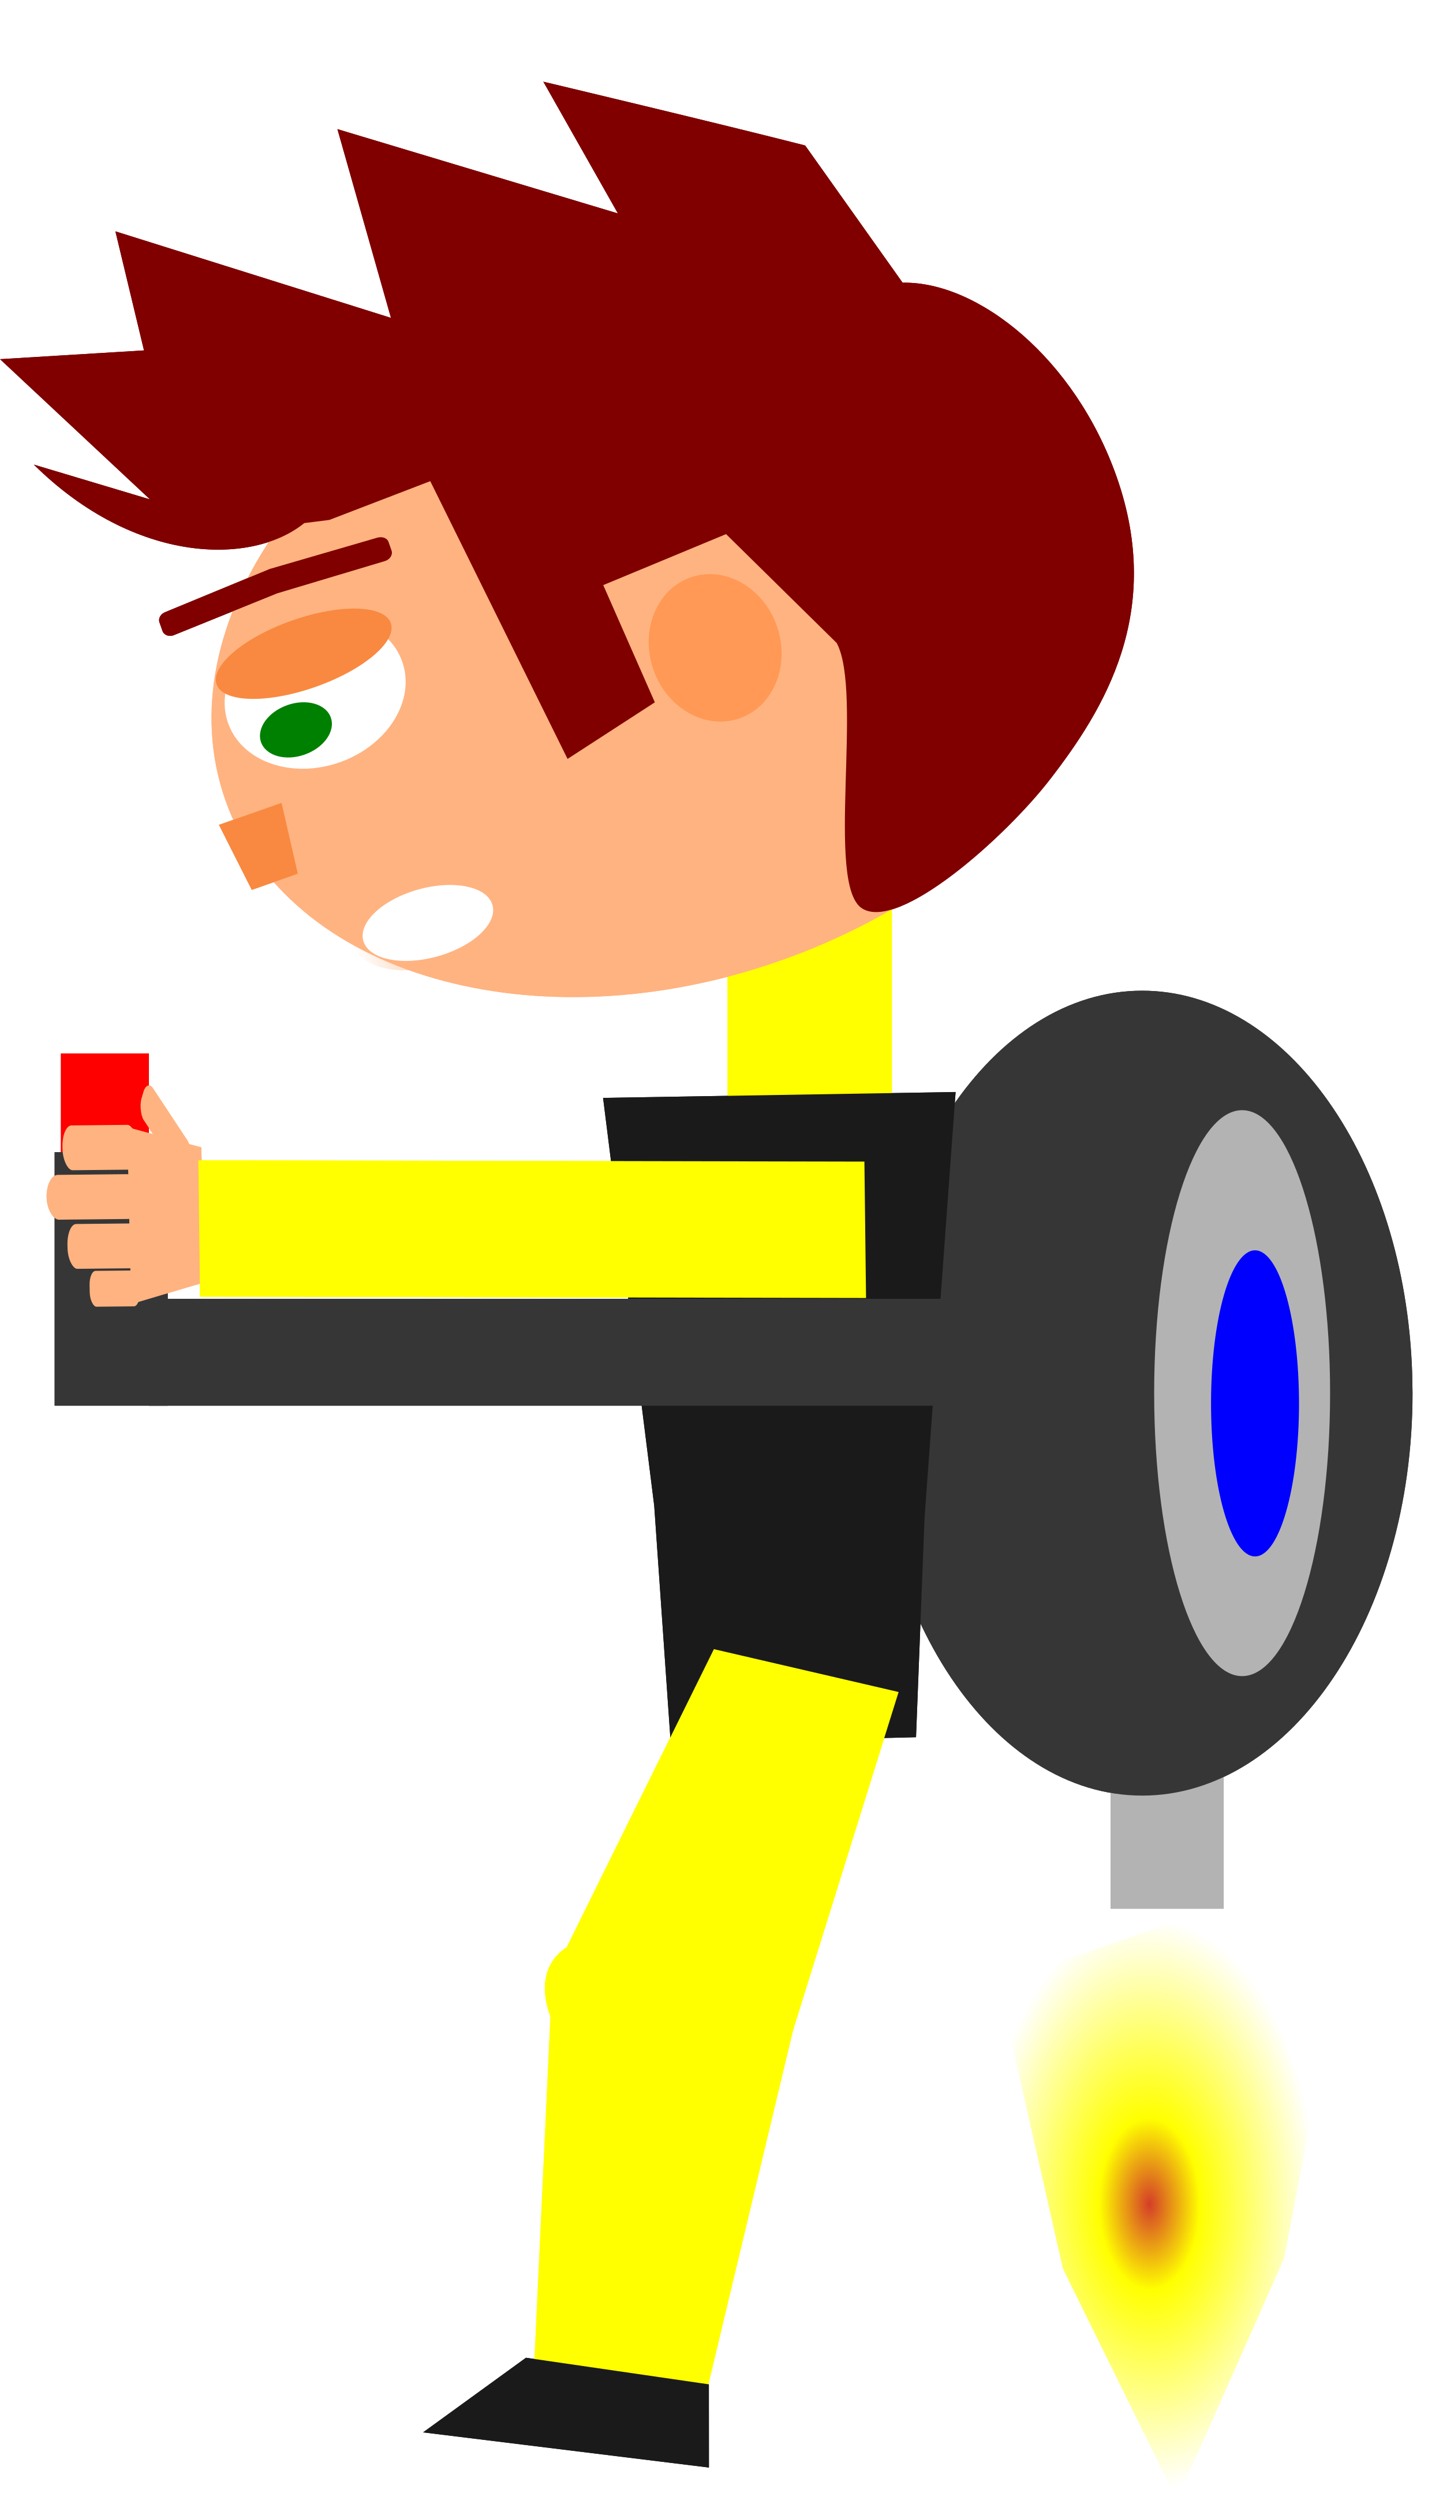 <?xml version="1.0" encoding="UTF-8" standalone="no"?>
<!-- Created with Inkscape (http://www.inkscape.org/) -->

<svg
   xmlns:dc="http://purl.org/dc/elements/1.1/"
   xmlns:cc="http://creativecommons.org/ns#"
   xmlns:rdf="http://www.w3.org/1999/02/22-rdf-syntax-ns#"
   xmlns:svg="http://www.w3.org/2000/svg"
   xmlns="http://www.w3.org/2000/svg"
   xmlns:xlink="http://www.w3.org/1999/xlink"
   xmlns:sodipodi="http://sodipodi.sourceforge.net/DTD/sodipodi-0.dtd"
   xmlns:inkscape="http://www.inkscape.org/namespaces/inkscape"
   width="41"
   height="71"
   id="svg4134"
   version="1.1"
   inkscape:version="0.48.5 r10040"
   sodipodi:docname="loop_down_left_06.svg">
  <defs
     id="defs4136">
    <linearGradient
       id="linearGradient3855">
      <stop
         style="stop-color:#d43e28;stop-opacity:1;"
         offset="0"
         id="stop3857" />
      <stop
         id="stop3863"
         offset="0.3"
         style="stop-color:#ffff00;stop-opacity:1;" />
      <stop
         style="stop-color:#ffff00;stop-opacity:0;"
         offset="1"
         id="stop3859" />
    </linearGradient>
    <linearGradient
       id="linearGradient3863">
      <stop
         style="stop-color:#3e3e3e;stop-opacity:1;"
         offset="0"
         id="stop3865" />
      <stop
         style="stop-color:#3e3e3e;stop-opacity:0;"
         offset="1"
         id="stop3867" />
    </linearGradient>
    <linearGradient
       id="linearGradient3851">
      <stop
         style="stop-color:#930000;stop-opacity:1;"
         offset="0"
         id="stop3853" />
      <stop
         style="stop-color:#80ff4e;stop-opacity:0;"
         offset="1"
         id="stop3855" />
    </linearGradient>
    <linearGradient
       id="linearGradient3843">
      <stop
         style="stop-color:#848484;stop-opacity:1;"
         offset="0"
         id="stop3845" />
      <stop
         style="stop-color:#fbb364;stop-opacity:0;"
         offset="1"
         id="stop3847" />
    </linearGradient>
    <linearGradient
       id="linearGradient3833">
      <stop
         style="stop-color:#4e4e4e;stop-opacity:1;"
         offset="0"
         id="stop3835" />
      <stop
         style="stop-color:#000000;stop-opacity:0;"
         offset="1"
         id="stop3837" />
    </linearGradient>
    <linearGradient
       inkscape:collect="always"
       xlink:href="#linearGradient4427"
       id="linearGradient4433"
       x1="354.44"
       y1="262.362"
       x2="390.56"
       y2="262.362"
       gradientUnits="userSpaceOnUse" />
    <linearGradient
       inkscape:collect="always"
       id="linearGradient4427">
      <stop
         style="stop-color:#f98940;stop-opacity:1;"
         offset="0"
         id="stop4429" />
      <stop
         style="stop-color:#f98940;stop-opacity:0;"
         offset="1"
         id="stop4431" />
    </linearGradient>
    <radialGradient
       inkscape:collect="always"
       xlink:href="#linearGradient3855"
       id="radialGradient4031"
       cx="30.42"
       cy="57.147"
       fx="30.42"
       fy="57.147"
       r="4.044"
       gradientTransform="matrix(1,0,0,0.956,0,2.514)"
       gradientUnits="userSpaceOnUse" />
    <filter
       inkscape:label="Motion blur, vertical"
       inkscape:menu="Blurs"
       inkscape:menu-tooltip="Blur as if the object flies vertically; adjust Standard Deviation to vary force"
       color-interpolation-filters="sRGB"
       id="filter3134">
      <feGaussianBlur
         in="SourceGraphic"
         stdDeviation="0.01 5"
         id="feGaussianBlur3136" />
    </filter>
  </defs>
  <sodipodi:namedview
     id="base"
     pagecolor="#ffffff"
     bordercolor="#666666"
     borderopacity="1.0"
     inkscape:pageopacity="0.0"
     inkscape:pageshadow="2"
     inkscape:zoom="5.6568542"
     inkscape:cx="-35.879371"
     inkscape:cy="42.814839"
     inkscape:document-units="px"
     inkscape:current-layer="layer1"
     showgrid="false"
     fit-margin-top="0"
     fit-margin-left="0"
     fit-margin-right="0"
     fit-margin-bottom="0"
     inkscape:window-width="1366"
     inkscape:window-height="721"
     inkscape:window-x="0"
     inkscape:window-y="25"
     inkscape:window-maximized="1" />
  <g
     inkscape:label="Capa 1"
     inkscape:groupmode="layer"
     id="layer1"
     transform="translate(-327.541,-497.562)">
    <rect
       style="color:#000000;fill:#b3b3b3;fill-opacity:1;fill-rule:nonzero;stroke:none;stroke-width:2.164;marker:none;visibility:visible;display:inline;overflow:visible;enable-background:accumulate"
       id="rect4134"
       width="3.214"
       height="4.643"
       x="359.096"
       y="547.124" />
    <g
       id="g3919"
       transform="matrix(1,0,0,1.12,-4.643,-85.498)">
      <rect
         y="547.303"
         x="333.915"
         height="8.571"
         width="2.5"
         id="rect3898"
         style="color:#000000;fill:#ff0000;fill-opacity:1;fill-rule:nonzero;stroke:none;stroke-width:1.874;marker:none;visibility:visible;display:inline;overflow:visible;enable-background:accumulate" />
      <rect
         y="549.803"
         x="333.736"
         height="6.429"
         width="3.214"
         id="rect3900"
         style="color:#000000;fill:#363636;fill-opacity:1;fill-rule:nonzero;stroke:none;stroke-width:1.602;marker:none;visibility:visible;display:inline;overflow:visible;enable-background:accumulate" />
    </g>
    <path
       sodipodi:type="arc"
       style="color:#000000;fill:#363636;fill-opacity:1;fill-rule:nonzero;stroke:none;stroke-width:1.874;marker:none;visibility:visible;display:inline;overflow:visible;enable-background:accumulate"
       id="path3859"
       sodipodi:cx="30.089285"
       sodipodi:cy="42.738739"
       sodipodi:rx="8.3035717"
       sodipodi:ry="11.428572"
       d="m 38.393,42.739 c 0,6.312 -3.718,11.429 -8.304,11.429 -4.586,0 -8.304,-5.117 -8.304,-11.429 0,-6.312 3.718,-11.429 8.304,-11.429 4.426,0 8.074,4.778 8.293,10.862"
       transform="matrix(0.925,0,0,1,332.162,494.386)"
       sodipodi:start="0"
       sodipodi:end="6.2336167"
       sodipodi:open="true" />
    <rect
       y="523.346"
       x="-352.882"
       height="6.777"
       width="4.669"
       id="rect3349"
       style="color:#000000;fill:#ffff00;fill-opacity:1;fill-rule:nonzero;stroke:none;stroke-width:0.84;marker:none;visibility:visible;display:inline;overflow:visible;enable-background:accumulate"
       inkscape:transform-center-x="2.6486182"
       inkscape:transform-center-y="-18.887557"
       transform="scale(-1,1)" />
    <path
       transform="matrix(-0.128,0.045,0.033,0.094,380.508,476.204)"
       d="m 431.429,262.362 c 0,52.862 -44.132,95.714 -98.571,95.714 -54.44,0 -98.571,-42.853 -98.571,-95.714 0,-52.862 44.132,-95.714 98.571,-95.714 54.439,0 98.571,42.853 98.571,95.714 z"
       sodipodi:ry="95.714287"
       sodipodi:rx="98.571426"
       sodipodi:cy="262.36218"
       sodipodi:cx="332.85715"
       id="path3351"
       style="color:#000000;fill:#ffb380;fill-opacity:1;fill-rule:nonzero;stroke:none;stroke-width:0.84;marker:none;visibility:visible;display:inline;overflow:visible;enable-background:accumulate"
       sodipodi:type="arc"
       inkscape:transform-center-x="3.1403036"
       inkscape:transform-center-y="-7.5887828" />
    <path
       sodipodi:nodetypes="ccccccc"
       inkscape:connector-curvature="0"
       id="path3357"
       d="m 354.693,528.573 -10.017,0.167 1.453,11.58 0.469,6.743 6.97,-0.167 0.243,-6.242 z"
       style="color:#000000;fill:#1a1a1a;fill-opacity:1;fill-rule:nonzero;stroke:none;stroke-width:0.84;marker:none;visibility:visible;display:inline;overflow:visible;enable-background:accumulate"
       inkscape:transform-center-x="1.784663"
       inkscape:transform-center-y="-7.8037167" />
    <path
       sodipodi:type="arc"
       style="color:#000000;fill:#ffffff;fill-opacity:1;fill-rule:nonzero;stroke:none;stroke-width:1;marker:none;visibility:visible;display:inline;overflow:visible;enable-background:accumulate"
       id="path3392"
       sodipodi:cx="329"
       sodipodi:cy="230.86218"
       sodipodi:rx="15"
       sodipodi:ry="14.5"
       d="m 344,230.862 c 0,8.008 -6.716,14.5 -15,14.5 -8.284,0 -15,-6.492 -15,-14.5 0,-8.008 6.716,-14.5 15,-14.5 8.284,0 15,6.492 15,14.5 z"
       transform="matrix(-0.165,0.058,0.048,0.137,379.699,466.514)"
       inkscape:transform-center-x="13.184774"
       inkscape:transform-center-y="-6.2589079" />
    <path
       d="m 344,230.862 c 0,8.008 -6.716,14.5 -15,14.5 -8.284,0 -15,-6.492 -15,-14.5 0,-8.008 6.716,-14.5 15,-14.5 8.284,0 15,6.492 15,14.5 z"
       sodipodi:ry="14.5"
       sodipodi:rx="15"
       sodipodi:cy="230.86218"
       sodipodi:cx="329"
       id="path3394"
       style="color:#000000;fill:#f98940;fill-opacity:1;fill-rule:nonzero;stroke:none;stroke-width:0.84;marker:none;visibility:visible;display:inline;overflow:visible;enable-background:accumulate"
       sodipodi:type="arc"
       transform="matrix(-0.165,0.058,0.023,0.065,385.145,482.039)"
       inkscape:transform-center-x="13.549735"
       inkscape:transform-center-y="-7.2994077" />
    <path
       sodipodi:type="arc"
       style="color:#000000;fill:#008000;fill-opacity:1;fill-rule:nonzero;stroke:none;stroke-width:0.84;marker:none;visibility:visible;display:inline;overflow:visible;enable-background:accumulate"
       id="path3396"
       sodipodi:cx="329.1582"
       sodipodi:cy="240.07327"
       sodipodi:rx="6.0104074"
       sodipodi:ry="5.126524"
       d="m 335.169,240.073 c 0,2.831 -2.691,5.127 -6.01,5.127 -3.319,0 -6.01,-2.295 -6.01,-5.127 0,-2.831 2.691,-5.127 6.01,-5.127 3.319,0 6.01,2.295 6.01,5.127 z"
       transform="matrix(-0.165,0.058,0.048,0.137,378.737,466.308)"
       inkscape:transform-center-x="13.730373"
       inkscape:transform-center-y="-5.1951239" />
    <path
       transform="matrix(-0.118,0.034,0.032,0.099,375.258,485.133)"
       d="m 388,262.362 c 0,5.247 -6.94,9.5 -15.5,9.5 -8.56,0 -15.5,-4.253 -15.5,-9.5 0,-5.247 6.94,-9.5 15.5,-9.5 8.56,0 15.5,4.253 15.5,9.5 z"
       sodipodi:ry="9.5"
       sodipodi:rx="15.5"
       sodipodi:cy="262.36218"
       sodipodi:cx="372.5"
       id="path3398"
       style="color:#000000;fill:#ffffff;fill-opacity:1;fill-rule:nonzero;stroke:url(#linearGradient4433);stroke-width:5.119;stroke-miterlimit:4;stroke-opacity:1;stroke-dasharray:none;marker:none;visibility:visible;display:inline;overflow:visible;enable-background:accumulate"
       sodipodi:type="arc"
       inkscape:transform-center-x="10.055497"
       inkscape:transform-center-y="0.57247858" />
    <path
       style="color:#000000;fill:#800000;fill-opacity:1;fill-rule:nonzero;stroke:none;stroke-width:5;marker:none;visibility:visible;display:inline;overflow:visible;enable-background:accumulate"
       d="m 332.248,514.94 2.958,-1.221 3.052,-0.887 c 0.14,-0.041 0.282,0.005 0.322,0.12 l 0.086,0.245 c 0.04,0.115 -0.038,0.246 -0.177,0.295 l -3.072,0.92 -2.938,1.188 c -0.136,0.055 -0.282,-0.005 -0.322,-0.12 l -0.086,-0.245 c -0.04,-0.115 0.038,-0.246 0.177,-0.295 z"
       id="path3402"
       inkscape:connector-curvature="0"
       sodipodi:nodetypes="scsssscssss"
       inkscape:transform-center-x="14.433979"
       inkscape:transform-center-y="-9.1525328" />
    <path
       sodipodi:nodetypes="ccccc"
       inkscape:connector-curvature="0"
       id="path3404"
       d="m 335.541,520.362 -1.779,0.624 0.933,1.847 1.307,-0.459 z"
       style="color:#000000;fill:#f98940;fill-opacity:1;fill-rule:nonzero;stroke:none;stroke-width:0.425;marker:none;visibility:visible;display:inline;overflow:visible;enable-background:accumulate"
       inkscape:transform-center-x="14.91999"
       inkscape:transform-center-y="-1.7737511" />
    <path
       d="m 344,230.862 c 0,8.008 -6.716,14.5 -15,14.5 -8.284,0 -15,-6.492 -15,-14.5 0,-8.008 6.716,-14.5 15,-14.5 8.284,0 15,6.492 15,14.5 z"
       sodipodi:ry="14.5"
       sodipodi:rx="15"
       sodipodi:cy="230.86218"
       sodipodi:cx="329"
       id="path3406"
       style="color:#000000;fill:#ff9955;fill-opacity:1;fill-rule:nonzero;stroke:none;stroke-width:0.84;marker:none;visibility:visible;display:inline;overflow:visible;enable-background:accumulate"
       sodipodi:type="arc"
       transform="matrix(-0.117,0.041,0.048,0.138,375.272,470.612)"
       inkscape:transform-center-x="1.9096241"
       inkscape:transform-center-y="-7.3928262" />
    <path
       style="fill:#800000;stroke:none"
       d="m 337.128,501.229 7.969,2.394 -2.118,-3.741 c 0,0 5.112,1.215 7.439,1.811 l 2.769,3.897 c 2.143,-0.043 4.901,2.149 6.084,5.521 1.346,3.837 -0.358,6.593 -1.887,8.573 -1.288,1.669 -4.314,4.35 -5.354,3.672 -1.04,-0.679 0.043,-6.111 -0.715,-7.533 l -3.144,-3.093 -3.49,1.448 1.466,3.329 -2.48,1.607 -3.901,-7.888 -2.866,1.101 -0.714,0.09 c -1.474,1.2 -4.799,1.188 -7.684,-1.661 l 3.301,0.988 -4.261,-3.982 4.09,-0.249 -0.812,-3.381 7.829,2.457 z"
       id="path3410"
       inkscape:connector-curvature="0"
       sodipodi:nodetypes="cccccsssccccccccccccccc"
       inkscape:transform-center-x="6.1526779"
       inkscape:transform-center-y="-11.699903" />
    <g
       id="g3416"
       transform="matrix(-0.002,-0.09,-0.04,4.0337884e-4,347.238,540.674)"
       inkscape:transform-center-x="7.738685"
       inkscape:transform-center-y="-0.55661161">
      <path
         sodipodi:nodetypes="ccccc"
         inkscape:connector-curvature="0"
         id="path3418"
         d="m 75.937,343.493 42.58,0 6.641,52.316 -55.861,0 z"
         style="color:#000000;fill:#ffb380;fill-opacity:1;fill-rule:nonzero;stroke:none;stroke-width:0.84;marker:none;visibility:visible;display:inline;overflow:visible;enable-background:accumulate" />
      <rect
         ry="4.518"
         y="389.393"
         x="68.589"
         height="35.641"
         width="11.314"
         id="rect3420"
         style="color:#000000;fill:#ffb380;fill-opacity:1;fill-rule:nonzero;stroke:none;stroke-width:0.84;marker:none;visibility:visible;display:inline;overflow:visible;enable-background:accumulate" />
      <rect
         ry="6.554"
         y="388.389"
         x="80.61"
         height="51.705"
         width="14.142"
         id="rect3422"
         style="color:#000000;fill:#ffb380;fill-opacity:1;fill-rule:nonzero;stroke:none;stroke-width:0.84;marker:none;visibility:visible;display:inline;overflow:visible;enable-background:accumulate" />
      <rect
         ry="8.336"
         y="388.389"
         x="96.167"
         height="65.761"
         width="14.142"
         id="rect3424"
         style="color:#000000;fill:#ffb380;fill-opacity:1;fill-rule:nonzero;stroke:none;stroke-width:0.84;marker:none;visibility:visible;display:inline;overflow:visible;enable-background:accumulate" />
      <rect
         ry="6.745"
         y="388.891"
         x="111.723"
         height="53.211"
         width="14.142"
         id="rect3426"
         style="color:#000000;fill:#ffb380;fill-opacity:1;fill-rule:nonzero;stroke:none;stroke-width:0.84;marker:none;visibility:visible;display:inline;overflow:visible;enable-background:accumulate" />
      <rect
         transform="matrix(0.815,-0.579,0.574,0.819,0,0)"
         ry="4.905"
         y="352.986"
         x="-116.151"
         height="38.696"
         width="12.256"
         id="rect3428"
         style="color:#000000;fill:#ffb380;fill-opacity:1;fill-rule:nonzero;stroke:none;stroke-width:0.84;marker:none;visibility:visible;display:inline;overflow:visible;enable-background:accumulate" />
    </g>
    <path
       sodipodi:nodetypes="ccccc"
       inkscape:transform-center-y="2.8955405"
       inkscape:transform-center-x="1.8128209"
       style="color:#000000;fill:#ffff00;fill-opacity:1;fill-rule:nonzero;stroke:none;stroke-width:0.84;marker:none;visibility:visible;display:inline;overflow:visible;enable-background:accumulate"
       d="m 353.073,545.612 -5.248,-1.217 -4.712,9.538 6.649,2.281 z"
       id="path3160"
       inkscape:connector-curvature="0" />
    <path
       inkscape:transform-center-x="-0.37912723"
       style="color:#000000;fill:#ffff00;fill-opacity:1;fill-rule:nonzero;stroke:none;stroke-width:0.84;marker:none;visibility:visible;display:inline;overflow:visible;enable-background:accumulate"
       d="m 350.111,555.062 -6.894,-1 -0.495,10.62 4.916,0.715 z"
       id="path3162"
       inkscape:connector-curvature="0"
       sodipodi:nodetypes="ccccc"
       inkscape:transform-center-y="5.8074042" />
    <path
       inkscape:transform-center-y="12.15441"
       inkscape:transform-center-x="2.4145628"
       style="color:#000000;fill:#1a1a1a;fill-opacity:1;fill-rule:nonzero;stroke:none;stroke-width:3.088;marker:none;visibility:visible;display:inline;overflow:visible;enable-background:accumulate"
       d="m 347.682,565.273 -5.197,-0.755 -2.923,2.119 8.122,0.999 z"
       id="path3164"
       inkscape:connector-curvature="0"
       sodipodi:nodetypes="ccccc" />
    <path
       sodipodi:type="arc"
       style="color:#000000;fill:#ffff00;fill-opacity:1;fill-rule:nonzero;stroke:none;stroke-width:1;marker:none;visibility:visible;display:inline;overflow:visible;enable-background:accumulate"
       id="path3166"
       sodipodi:cx="85.294754"
       sodipodi:cy="57.072777"
       sodipodi:rx="3.800699"
       sodipodi:ry="2.032932"
       d="m 89.095,57.073 c 0,1.123 -1.702,2.033 -3.801,2.033 -2.099,0 -3.801,-0.91 -3.801,-2.033 0,-1.123 1.702,-2.033 3.801,-2.033 2.026,0 3.696,0.85 3.796,1.932"
       transform="matrix(-0.722,-0.507,-0.579,0.821,440.637,551.53)"
       sodipodi:start="0"
       sodipodi:end="6.2336167"
       sodipodi:open="true"
       inkscape:transform-center-x="0.027769599"
       inkscape:transform-center-y="1.197691" />
    <path
       sodipodi:type="arc"
       style="color:#000000;fill:#b3b3b3;fill-opacity:1;fill-rule:nonzero;stroke:none;stroke-width:1.874;marker:none;visibility:visible;display:inline;overflow:visible;enable-background:accumulate"
       id="path3886"
       sodipodi:cx="28.482143"
       sodipodi:cy="38.095882"
       sodipodi:rx="1.875"
       sodipodi:ry="8.0357141"
       d="m 30.357,38.096 c 0,4.438 -0.839,8.036 -1.875,8.036 -1.036,0 -1.875,-3.598 -1.875,-8.036 0,-4.438 0.839,-8.036 1.875,-8.036 0.999,0 1.823,3.36 1.873,7.638"
       transform="matrix(1.333,0,0,1,324.867,499.029)"
       sodipodi:start="0"
       sodipodi:end="6.2336167"
       sodipodi:open="true" />
    <path
       sodipodi:type="arc"
       style="color:#000000;fill:#0000ff;fill-opacity:1;fill-rule:nonzero;stroke:none;stroke-width:1.874;marker:none;visibility:visible;display:inline;overflow:visible;enable-background:accumulate"
       id="path3890"
       sodipodi:cx="26.964285"
       sodipodi:cy="41.578026"
       sodipodi:rx="1.25"
       sodipodi:ry="1.6964285"
       d="m 28.214,41.578 c 0,0.937 -0.56,1.696 -1.25,1.696 -0.69,0 -1.25,-0.76 -1.25,-1.696 0,-0.937 0.56,-1.696 1.25,-1.696 0.666,0 1.215,0.709 1.248,1.612"
       transform="matrix(1,0,0,2.563,336.236,430.851)"
       sodipodi:start="0"
       sodipodi:end="6.2336167"
       sodipodi:open="true" />
    <rect
       style="color:#000000;fill:#ffff00;fill-opacity:1;fill-rule:nonzero;stroke:none;stroke-width:0.942;marker:none;visibility:visible;display:inline;overflow:visible;enable-background:accumulate"
       id="rect3927"
       width="3.873"
       height="18.924"
       x="529.858"
       y="-345.743"
       inkscape:transform-center-y="-0.016412332"
       transform="matrix(0.012,1,-1,-0.002,0,0)"
       inkscape:transform-center-x="6.6055872" />
    <rect
       style="color:#000000;fill:#363636;fill-opacity:1;fill-rule:nonzero;stroke:none;stroke-width:1.802;marker:none;visibility:visible;display:inline;overflow:visible;enable-background:accumulate"
       id="rect3946"
       width="23.929"
       height="3.036"
       x="331.772"
       y="534.446" />
    <path
       sodipodi:type="star"
       style="color:#000000;fill:url(#radialGradient4031);fill-opacity:1;fill-rule:nonzero;stroke:none;stroke-width:2.164;marker:none;visibility:visible;display:inline;overflow:visible;enable-background:accumulate"
       id="path3085"
       sodipodi:sides="3"
       sodipodi:cx="30"
       sodipodi:cy="57.950069"
       sodipodi:r1="4.744761"
       sodipodi:r2="3.0700665"
       sodipodi:arg1="0.34555558"
       sodipodi:arg2="1.3927531"
       inkscape:flatsided="false"
       inkscape:rounded="0"
       inkscape:randomized="0"
       d="m 34.464,59.557 -3.921,1.414 -4.168,0.041 0.735,-4.103 2.048,-3.63 3.185,2.688 z"
       transform="matrix(-1.169,-0.317,0.179,-2.071,385.531,688.146)" />
    <g
       id="g3100"
       style="filter:url(#filter3134)">
      <rect
         style="color:#000000;fill:#b3b3b3;fill-opacity:1;fill-rule:nonzero;stroke:none;stroke-width:2.164;marker:none;visibility:visible;display:inline;overflow:visible;enable-background:accumulate"
         id="rect3035"
         width="3.214"
         height="4.643"
         x="359.096"
         y="547.124" />
      <g
         id="g3037"
         transform="matrix(1,0,0,1.12,-4.643,-85.498)">
        <rect
           y="547.303"
           x="333.915"
           height="8.571"
           width="2.5"
           id="rect3039"
           style="color:#000000;fill:#ff0000;fill-opacity:1;fill-rule:nonzero;stroke:none;stroke-width:1.874;marker:none;visibility:visible;display:inline;overflow:visible;enable-background:accumulate" />
        <rect
           y="549.803"
           x="333.736"
           height="6.429"
           width="3.214"
           id="rect3041"
           style="color:#000000;fill:#363636;fill-opacity:1;fill-rule:nonzero;stroke:none;stroke-width:1.602;marker:none;visibility:visible;display:inline;overflow:visible;enable-background:accumulate" />
      </g>
      <path
         sodipodi:type="arc"
         style="color:#000000;fill:#363636;fill-opacity:1;fill-rule:nonzero;stroke:none;stroke-width:1.874;marker:none;visibility:visible;display:inline;overflow:visible;enable-background:accumulate"
         id="path3043"
         sodipodi:cx="30.089285"
         sodipodi:cy="42.738739"
         sodipodi:rx="8.3035717"
         sodipodi:ry="11.428572"
         d="m 38.393,42.739 c 0,6.312 -3.718,11.429 -8.304,11.429 -4.586,0 -8.304,-5.117 -8.304,-11.429 0,-6.312 3.718,-11.429 8.304,-11.429 4.426,0 8.074,4.778 8.293,10.862"
         transform="matrix(0.925,0,0,1,332.162,494.386)"
         sodipodi:start="0"
         sodipodi:end="6.2336167"
         sodipodi:open="true" />
      <rect
         y="523.346"
         x="-352.882"
         height="6.777"
         width="4.669"
         id="rect3045"
         style="color:#000000;fill:#ffff00;fill-opacity:1;fill-rule:nonzero;stroke:none;stroke-width:0.84;marker:none;visibility:visible;display:inline;overflow:visible;enable-background:accumulate"
         inkscape:transform-center-x="2.6486182"
         inkscape:transform-center-y="-18.887557"
         transform="scale(-1,1)" />
      <path
         transform="matrix(-0.128,0.045,0.033,0.094,380.508,476.204)"
         d="m 431.429,262.362 c 0,52.862 -44.132,95.714 -98.571,95.714 -54.44,0 -98.571,-42.853 -98.571,-95.714 0,-52.862 44.132,-95.714 98.571,-95.714 54.439,0 98.571,42.853 98.571,95.714 z"
         sodipodi:ry="95.714287"
         sodipodi:rx="98.571426"
         sodipodi:cy="262.36218"
         sodipodi:cx="332.85715"
         id="path3047"
         style="color:#000000;fill:#ffb380;fill-opacity:1;fill-rule:nonzero;stroke:none;stroke-width:0.84;marker:none;visibility:visible;display:inline;overflow:visible;enable-background:accumulate"
         sodipodi:type="arc"
         inkscape:transform-center-x="3.1403036"
         inkscape:transform-center-y="-7.5887828" />
      <path
         sodipodi:nodetypes="ccccccc"
         inkscape:connector-curvature="0"
         id="path3049"
         d="m 354.693,528.573 -10.017,0.167 1.453,11.58 0.469,6.743 6.97,-0.167 0.243,-6.242 z"
         style="color:#000000;fill:#1a1a1a;fill-opacity:1;fill-rule:nonzero;stroke:none;stroke-width:0.84;marker:none;visibility:visible;display:inline;overflow:visible;enable-background:accumulate"
         inkscape:transform-center-x="1.784663"
         inkscape:transform-center-y="-7.8037167" />
      <path
         sodipodi:type="arc"
         style="color:#000000;fill:#ffffff;fill-opacity:1;fill-rule:nonzero;stroke:none;stroke-width:1;marker:none;visibility:visible;display:inline;overflow:visible;enable-background:accumulate"
         id="path3051"
         sodipodi:cx="329"
         sodipodi:cy="230.86218"
         sodipodi:rx="15"
         sodipodi:ry="14.5"
         d="m 344,230.862 c 0,8.008 -6.716,14.5 -15,14.5 -8.284,0 -15,-6.492 -15,-14.5 0,-8.008 6.716,-14.5 15,-14.5 8.284,0 15,6.492 15,14.5 z"
         transform="matrix(-0.165,0.058,0.048,0.137,379.699,466.514)"
         inkscape:transform-center-x="13.184774"
         inkscape:transform-center-y="-6.2589079" />
      <path
         d="m 344,230.862 c 0,8.008 -6.716,14.5 -15,14.5 -8.284,0 -15,-6.492 -15,-14.5 0,-8.008 6.716,-14.5 15,-14.5 8.284,0 15,6.492 15,14.5 z"
         sodipodi:ry="14.5"
         sodipodi:rx="15"
         sodipodi:cy="230.86218"
         sodipodi:cx="329"
         id="path3053"
         style="color:#000000;fill:#f98940;fill-opacity:1;fill-rule:nonzero;stroke:none;stroke-width:0.84;marker:none;visibility:visible;display:inline;overflow:visible;enable-background:accumulate"
         sodipodi:type="arc"
         transform="matrix(-0.165,0.058,0.023,0.065,385.145,482.039)"
         inkscape:transform-center-x="13.549735"
         inkscape:transform-center-y="-7.2994077" />
      <path
         sodipodi:type="arc"
         style="color:#000000;fill:#008000;fill-opacity:1;fill-rule:nonzero;stroke:none;stroke-width:0.84;marker:none;visibility:visible;display:inline;overflow:visible;enable-background:accumulate"
         id="path3055"
         sodipodi:cx="329.1582"
         sodipodi:cy="240.07327"
         sodipodi:rx="6.0104074"
         sodipodi:ry="5.126524"
         d="m 335.169,240.073 c 0,2.831 -2.691,5.127 -6.01,5.127 -3.319,0 -6.01,-2.295 -6.01,-5.127 0,-2.831 2.691,-5.127 6.01,-5.127 3.319,0 6.01,2.295 6.01,5.127 z"
         transform="matrix(-0.165,0.058,0.048,0.137,378.737,466.308)"
         inkscape:transform-center-x="13.730373"
         inkscape:transform-center-y="-5.1951239" />
      <path
         transform="matrix(-0.118,0.034,0.032,0.099,375.258,485.133)"
         d="m 388,262.362 c 0,5.247 -6.94,9.5 -15.5,9.5 -8.56,0 -15.5,-4.253 -15.5,-9.5 0,-5.247 6.94,-9.5 15.5,-9.5 8.56,0 15.5,4.253 15.5,9.5 z"
         sodipodi:ry="9.5"
         sodipodi:rx="15.5"
         sodipodi:cy="262.36218"
         sodipodi:cx="372.5"
         id="path3057"
         style="color:#000000;fill:#ffffff;fill-opacity:1;fill-rule:nonzero;stroke:url(#linearGradient4433);stroke-width:5.119;stroke-miterlimit:4;stroke-opacity:1;stroke-dasharray:none;marker:none;visibility:visible;display:inline;overflow:visible;enable-background:accumulate"
         sodipodi:type="arc"
         inkscape:transform-center-x="10.055497"
         inkscape:transform-center-y="0.57247858" />
      <path
         style="color:#000000;fill:#800000;fill-opacity:1;fill-rule:nonzero;stroke:none;stroke-width:5;marker:none;visibility:visible;display:inline;overflow:visible;enable-background:accumulate"
         d="m 332.248,514.94 2.958,-1.221 3.052,-0.887 c 0.14,-0.041 0.282,0.005 0.322,0.12 l 0.086,0.245 c 0.04,0.115 -0.038,0.246 -0.177,0.295 l -3.072,0.92 -2.938,1.188 c -0.136,0.055 -0.282,-0.005 -0.322,-0.12 l -0.086,-0.245 c -0.04,-0.115 0.038,-0.246 0.177,-0.295 z"
         id="path3059"
         inkscape:connector-curvature="0"
         sodipodi:nodetypes="scsssscssss"
         inkscape:transform-center-x="14.433979"
         inkscape:transform-center-y="-9.1525328" />
      <path
         sodipodi:nodetypes="ccccc"
         inkscape:connector-curvature="0"
         id="path3061"
         d="m 335.541,520.362 -1.779,0.624 0.933,1.847 1.307,-0.459 z"
         style="color:#000000;fill:#f98940;fill-opacity:1;fill-rule:nonzero;stroke:none;stroke-width:0.425;marker:none;visibility:visible;display:inline;overflow:visible;enable-background:accumulate"
         inkscape:transform-center-x="14.91999"
         inkscape:transform-center-y="-1.7737511" />
      <path
         d="m 344,230.862 c 0,8.008 -6.716,14.5 -15,14.5 -8.284,0 -15,-6.492 -15,-14.5 0,-8.008 6.716,-14.5 15,-14.5 8.284,0 15,6.492 15,14.5 z"
         sodipodi:ry="14.5"
         sodipodi:rx="15"
         sodipodi:cy="230.86218"
         sodipodi:cx="329"
         id="path3063"
         style="color:#000000;fill:#ff9955;fill-opacity:1;fill-rule:nonzero;stroke:none;stroke-width:0.84;marker:none;visibility:visible;display:inline;overflow:visible;enable-background:accumulate"
         sodipodi:type="arc"
         transform="matrix(-0.117,0.041,0.048,0.138,375.272,470.612)"
         inkscape:transform-center-x="1.9096241"
         inkscape:transform-center-y="-7.3928262" />
      <path
         style="fill:#800000;stroke:none"
         d="m 337.128,501.229 7.969,2.394 -2.118,-3.741 c 0,0 5.112,1.215 7.439,1.811 l 2.769,3.897 c 2.143,-0.043 4.901,2.149 6.084,5.521 1.346,3.837 -0.358,6.593 -1.887,8.573 -1.288,1.669 -4.314,4.35 -5.354,3.672 -1.04,-0.679 0.043,-6.111 -0.715,-7.533 l -3.144,-3.093 -3.49,1.448 1.466,3.329 -2.48,1.607 -3.901,-7.888 -2.866,1.101 -0.714,0.09 c -1.474,1.2 -4.799,1.188 -7.684,-1.661 l 3.301,0.988 -4.261,-3.982 4.09,-0.249 -0.812,-3.381 7.829,2.457 z"
         id="path3065"
         inkscape:connector-curvature="0"
         sodipodi:nodetypes="cccccsssccccccccccccccc"
         inkscape:transform-center-x="6.1526779"
         inkscape:transform-center-y="-11.699903" />
      <g
         id="g3067"
         transform="matrix(-0.002,-0.09,-0.04,4.0337884e-4,347.238,540.674)"
         inkscape:transform-center-x="7.738685"
         inkscape:transform-center-y="-0.55661161">
        <path
           sodipodi:nodetypes="ccccc"
           inkscape:connector-curvature="0"
           id="path3069"
           d="m 75.937,343.493 42.58,0 6.641,52.316 -55.861,0 z"
           style="color:#000000;fill:#ffb380;fill-opacity:1;fill-rule:nonzero;stroke:none;stroke-width:0.84;marker:none;visibility:visible;display:inline;overflow:visible;enable-background:accumulate" />
        <rect
           ry="4.518"
           y="389.393"
           x="68.589"
           height="35.641"
           width="11.314"
           id="rect3071"
           style="color:#000000;fill:#ffb380;fill-opacity:1;fill-rule:nonzero;stroke:none;stroke-width:0.84;marker:none;visibility:visible;display:inline;overflow:visible;enable-background:accumulate" />
        <rect
           ry="6.554"
           y="388.389"
           x="80.61"
           height="51.705"
           width="14.142"
           id="rect3073"
           style="color:#000000;fill:#ffb380;fill-opacity:1;fill-rule:nonzero;stroke:none;stroke-width:0.84;marker:none;visibility:visible;display:inline;overflow:visible;enable-background:accumulate" />
        <rect
           ry="8.336"
           y="388.389"
           x="96.167"
           height="65.761"
           width="14.142"
           id="rect3075"
           style="color:#000000;fill:#ffb380;fill-opacity:1;fill-rule:nonzero;stroke:none;stroke-width:0.84;marker:none;visibility:visible;display:inline;overflow:visible;enable-background:accumulate" />
        <rect
           ry="6.745"
           y="388.891"
           x="111.723"
           height="53.211"
           width="14.142"
           id="rect3077"
           style="color:#000000;fill:#ffb380;fill-opacity:1;fill-rule:nonzero;stroke:none;stroke-width:0.84;marker:none;visibility:visible;display:inline;overflow:visible;enable-background:accumulate" />
        <rect
           transform="matrix(0.815,-0.579,0.574,0.819,0,0)"
           ry="4.905"
           y="352.986"
           x="-116.151"
           height="38.696"
           width="12.256"
           id="rect3079"
           style="color:#000000;fill:#ffb380;fill-opacity:1;fill-rule:nonzero;stroke:none;stroke-width:0.84;marker:none;visibility:visible;display:inline;overflow:visible;enable-background:accumulate" />
      </g>
      <path
         sodipodi:nodetypes="ccccc"
         inkscape:transform-center-y="2.8955405"
         inkscape:transform-center-x="1.8128209"
         style="color:#000000;fill:#ffff00;fill-opacity:1;fill-rule:nonzero;stroke:none;stroke-width:0.84;marker:none;visibility:visible;display:inline;overflow:visible;enable-background:accumulate"
         d="m 353.073,545.612 -5.248,-1.217 -4.712,9.538 6.649,2.281 z"
         id="path3081"
         inkscape:connector-curvature="0" />
      <path
         inkscape:transform-center-x="-0.37912723"
         style="color:#000000;fill:#ffff00;fill-opacity:1;fill-rule:nonzero;stroke:none;stroke-width:0.84;marker:none;visibility:visible;display:inline;overflow:visible;enable-background:accumulate"
         d="m 350.111,555.062 -6.894,-1 -0.495,10.62 4.916,0.715 z"
         id="path3083"
         inkscape:connector-curvature="0"
         sodipodi:nodetypes="ccccc"
         inkscape:transform-center-y="5.8074042" />
      <path
         inkscape:transform-center-y="12.15441"
         inkscape:transform-center-x="2.4145628"
         style="color:#000000;fill:#1a1a1a;fill-opacity:1;fill-rule:nonzero;stroke:none;stroke-width:3.088;marker:none;visibility:visible;display:inline;overflow:visible;enable-background:accumulate"
         d="m 347.682,565.273 -5.197,-0.755 -2.923,2.119 8.122,0.999 z"
         id="path3086"
         inkscape:connector-curvature="0"
         sodipodi:nodetypes="ccccc" />
      <path
         sodipodi:type="arc"
         style="color:#000000;fill:#ffff00;fill-opacity:1;fill-rule:nonzero;stroke:none;stroke-width:1;marker:none;visibility:visible;display:inline;overflow:visible;enable-background:accumulate"
         id="path3088"
         sodipodi:cx="85.294754"
         sodipodi:cy="57.072777"
         sodipodi:rx="3.800699"
         sodipodi:ry="2.032932"
         d="m 89.095,57.073 c 0,1.123 -1.702,2.033 -3.801,2.033 -2.099,0 -3.801,-0.91 -3.801,-2.033 0,-1.123 1.702,-2.033 3.801,-2.033 2.026,0 3.696,0.85 3.796,1.932"
         transform="matrix(-0.722,-0.507,-0.579,0.821,440.637,551.53)"
         sodipodi:start="0"
         sodipodi:end="6.2336167"
         sodipodi:open="true"
         inkscape:transform-center-x="0.027769599"
         inkscape:transform-center-y="1.197691" />
      <path
         sodipodi:type="arc"
         style="color:#000000;fill:#b3b3b3;fill-opacity:1;fill-rule:nonzero;stroke:none;stroke-width:1.874;marker:none;visibility:visible;display:inline;overflow:visible;enable-background:accumulate"
         id="path3090"
         sodipodi:cx="28.482143"
         sodipodi:cy="38.095882"
         sodipodi:rx="1.875"
         sodipodi:ry="8.0357141"
         d="m 30.357,38.096 c 0,4.438 -0.839,8.036 -1.875,8.036 -1.036,0 -1.875,-3.598 -1.875,-8.036 0,-4.438 0.839,-8.036 1.875,-8.036 0.999,0 1.823,3.36 1.873,7.638"
         transform="matrix(1.333,0,0,1,324.867,499.029)"
         sodipodi:start="0"
         sodipodi:end="6.2336167"
         sodipodi:open="true" />
      <path
         sodipodi:type="arc"
         style="color:#000000;fill:#0000ff;fill-opacity:1;fill-rule:nonzero;stroke:none;stroke-width:1.874;marker:none;visibility:visible;display:inline;overflow:visible;enable-background:accumulate"
         id="path3092"
         sodipodi:cx="26.964285"
         sodipodi:cy="41.578026"
         sodipodi:rx="1.25"
         sodipodi:ry="1.6964285"
         d="m 28.214,41.578 c 0,0.937 -0.56,1.696 -1.25,1.696 -0.69,0 -1.25,-0.76 -1.25,-1.696 0,-0.937 0.56,-1.696 1.25,-1.696 0.666,0 1.215,0.709 1.248,1.612"
         transform="matrix(1,0,0,2.563,336.236,430.851)"
         sodipodi:start="0"
         sodipodi:end="6.2336167"
         sodipodi:open="true" />
      <rect
         style="color:#000000;fill:#ffff00;fill-opacity:1;fill-rule:nonzero;stroke:none;stroke-width:0.942;marker:none;visibility:visible;display:inline;overflow:visible;enable-background:accumulate"
         id="rect3094"
         width="3.873"
         height="18.924"
         x="529.858"
         y="-345.743"
         inkscape:transform-center-y="-0.016412332"
         transform="matrix(0.012,1,-1,-0.002,0,0)"
         inkscape:transform-center-x="6.6055872" />
      <rect
         style="color:#000000;fill:#363636;fill-opacity:1;fill-rule:nonzero;stroke:none;stroke-width:1.802;marker:none;visibility:visible;display:inline;overflow:visible;enable-background:accumulate"
         id="rect3096"
         width="23.929"
         height="3.036"
         x="331.772"
         y="534.446" />
      <path
         sodipodi:type="star"
         style="color:#000000;fill:url(#radialGradient4031);fill-opacity:1;fill-rule:nonzero;stroke:none;stroke-width:2.164;marker:none;visibility:visible;display:inline;overflow:visible;enable-background:accumulate"
         id="path3098"
         sodipodi:sides="3"
         sodipodi:cx="30"
         sodipodi:cy="57.950069"
         sodipodi:r1="4.744761"
         sodipodi:r2="3.0700665"
         sodipodi:arg1="0.34555558"
         sodipodi:arg2="1.3927531"
         inkscape:flatsided="false"
         inkscape:rounded="0"
         inkscape:randomized="0"
         d="m 34.464,59.557 -3.921,1.414 -4.168,0.041 0.735,-4.103 2.048,-3.63 3.185,2.688 z"
         transform="matrix(-1.169,-0.317,0.179,-2.071,385.531,688.146)" />
    </g>
  </g>
</svg>
